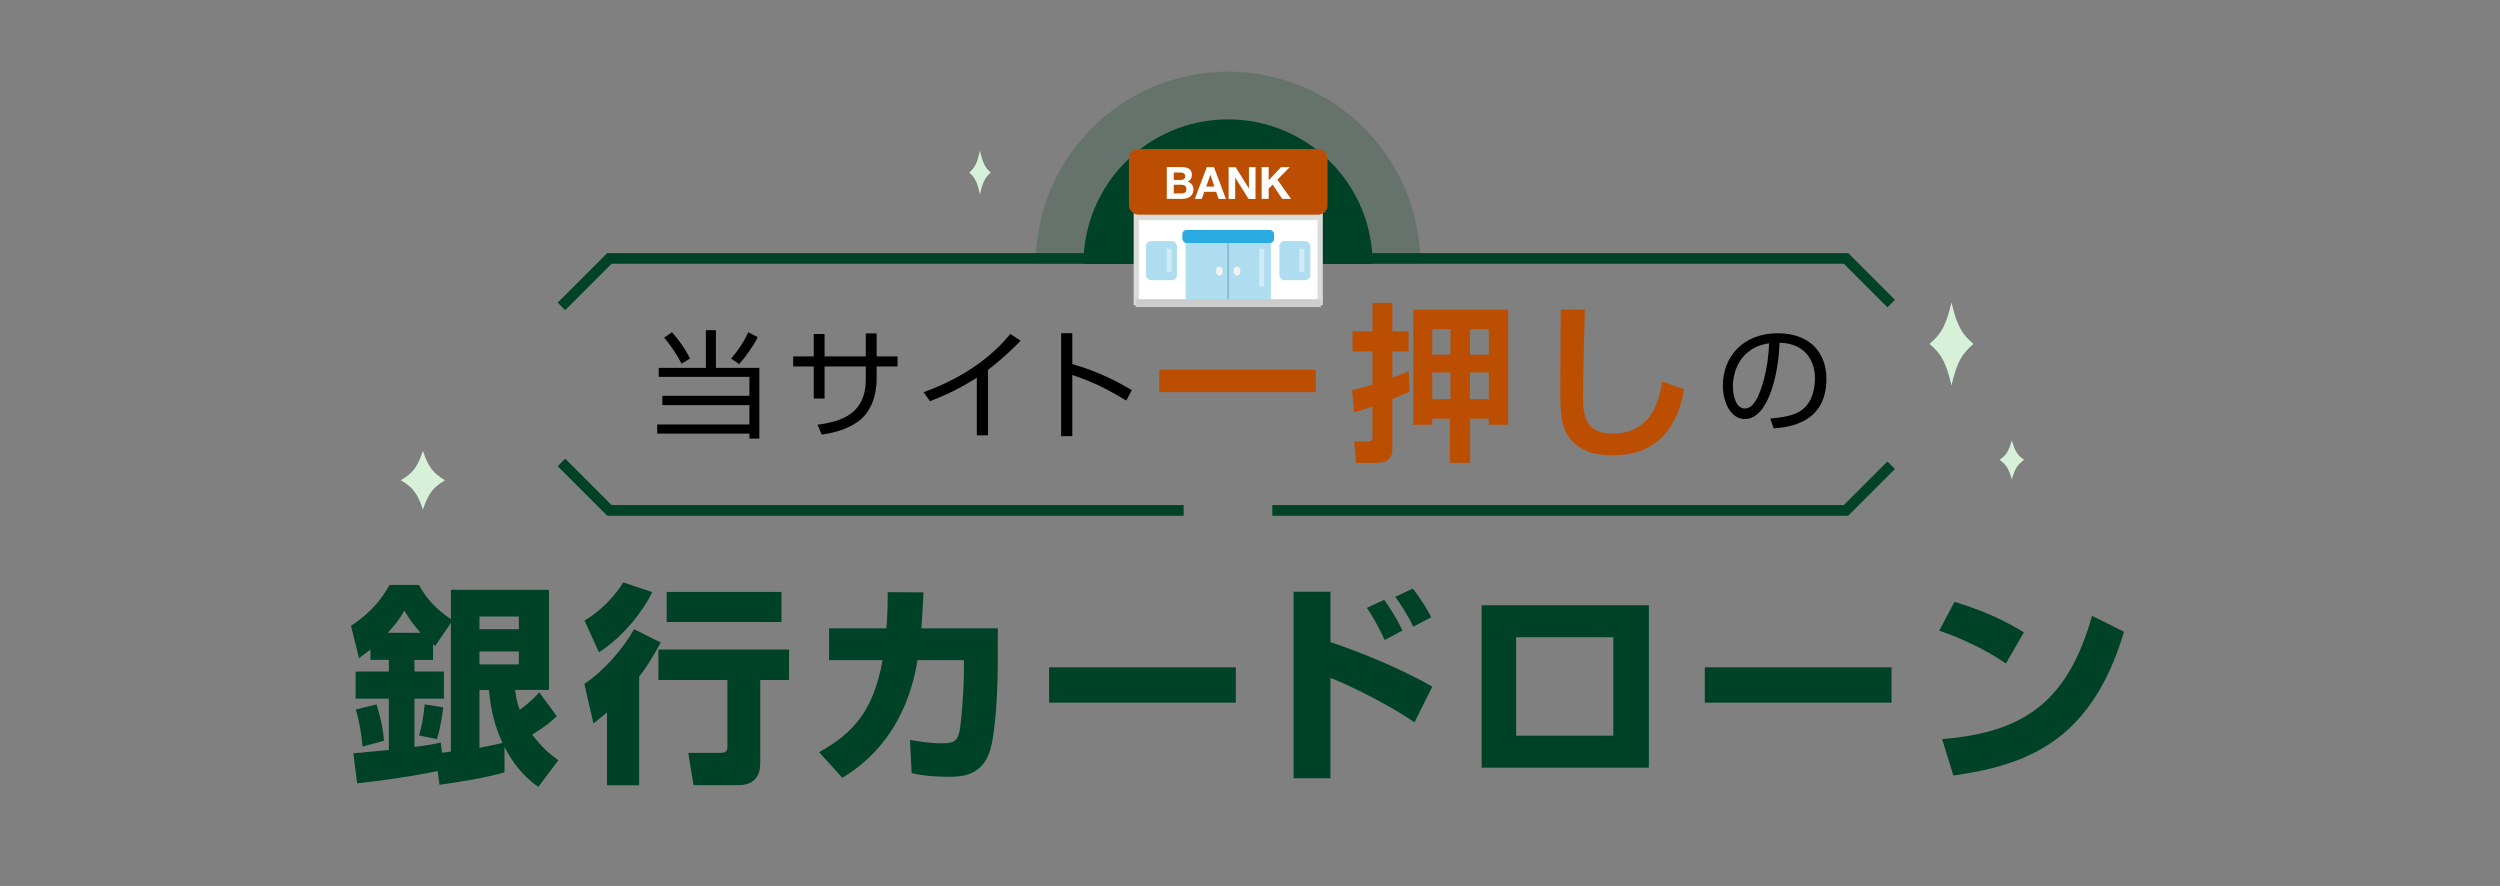 <?xml version="1.0" encoding="UTF-8"?><svg id="Layer_2" xmlns="http://www.w3.org/2000/svg" viewBox="0 0 942.5 334"><rect x="0" y="0" width="942.5" height="334" fill="#808080" stroke="none"/><defs><style>.cls-1,.cls-2{fill:none;}.cls-3{fill:#f2f2f2;}.cls-4,.cls-5{fill:#004227;}.cls-6,.cls-7,.cls-8{fill:#fff;}.cls-9{fill:#bc4e01;}.cls-10{fill:#8bc2d9;}.cls-11{fill:#d6f1d8;}.cls-12{fill:#ccc;}.cls-13{fill:#dbdbdb;}.cls-14{fill:#afddf0;}.cls-15{fill:#29abe2;}.cls-7{stroke:#dbdbdb;stroke-width:1.97px;}.cls-7,.cls-2{stroke-miterlimit:10;}.cls-5{opacity:.2;}.cls-2{stroke:#004227;stroke-width:4px;}.cls-8{opacity:.4;}</style></defs><g id="PC"><g><path class="cls-5" d="m390.47,99.5c0-40.04,32.46-72.5,72.5-72.5s72.5,32.46,72.5,72.5"/><path class="cls-4" d="m408.47,99.5c0-30.1,24.4-54.5,54.5-54.5s54.5,24.4,54.5,54.5"/><rect class="cls-1" width="942.5" height="334"/><g><path d="m269.9,124.47v14.21h16.37v26.67h-3.74v-1.89h-34.77v-3.43h34.77v-7.3h-32.83v-3.52h32.83v-7.13h-34.19v-3.39h17.78v-14.21h3.78Zm-12.94,12.63c-1.63-3.21-4.31-7.17-6.56-9.81l2.95-2.03c2.6,2.9,4.71,5.94,6.82,9.86l-3.21,1.98Zm18.66-1.89c2.24-2.55,5.02-6.56,6.47-9.95l3.61,1.85c-1.58,3.12-4.58,7.44-7.04,10.16l-3.04-2.07Z"/><path d="m326.4,125.7h4.09v8.67h7.88v3.79h-7.88v4.93c0,3.56-.92,10.74-6.03,15.05-4.84,4.09-11.4,5.19-14.65,5.72l-1.63-3.74c9.2-1.19,18.22-4.22,18.22-16.99v-4.97h-15.53v12.1h-4.09v-12.1h-7.75v-3.79h7.75v-8.45h4.09v8.45h15.53v-8.67Z"/><path d="m372.48,164.12h-4.22v-21.74c-1.41.92-8.54,5.5-17.65,8.85l-2.42-3.39c6.34-2.24,22-8.62,32.7-21.96l3.87,2.6c-1.72,1.76-6.73,6.78-12.28,10.96v24.69Z"/><path d="m404.26,125.61v11.66c9.9,2.77,17.03,6.65,22.44,9.81l-2.11,3.92c-8.01-4.8-12.41-6.91-20.33-9.64v23.06h-4.22v-38.81h4.22Z"/><path class="cls-9" d="m437.03,139.4h59.02v8.45h-59.02v-8.45Z"/><path class="cls-9" d="m509.75,147.02c1.92-.45,4.29-.96,7.68-2.05v-12.48h-7.55v-7.55h7.55v-10.75h7.49v10.75h6.14v7.55h-6.14v9.86c2.05-.71,3.65-1.34,6.14-2.37l.38,7.62c-1.73.83-2.88,1.41-6.53,2.82v18.95c0,3.97-2.62,5.12-5.57,5.12h-8.07l-.77-8.06h5.19c1.66,0,1.73-.71,1.73-1.6v-11.59c-1.22.45-4.99,1.73-6.91,2.18l-.77-8.39Zm58.83-30.28v43.4h-7.3v-2.3h-7.04v16.64h-7.62v-16.64h-6.66v2.3h-7.17v-43.4h35.78Zm-28.61,7.36v9.6h6.85v-9.6h-6.85Zm0,16.32v10.05h6.85v-10.05h-6.85Zm14.21-16.32v9.6h7.11v-9.6h-7.11Zm0,16.32v10.05h7.11v-10.05h-7.11Z"/><path class="cls-9" d="m597.5,116.74c-.06,2.05-.7,23.69-.7,33.22,0,7.55,1.41,13.51,11.39,13.51,15.62,0,17.73-15.11,18.44-19.65l8.32,2.94c-2.82,15.75-11.33,24.9-26.95,24.9-7.04,0-12.74-1.73-16.58-6.98-3.2-4.42-3.2-10.31-3.2-19.52s.19-24.07.19-28.48l9.09.06Z"/><path d="m667.38,157.8c6.91-.62,10.56-1.71,13.03-4.18,3.39-3.39,3.83-8.41,3.83-11.09,0-5.15-2.55-13.03-13.38-13.33-.09,8.85-3.39,28.78-13.11,28.78-5.15,0-8.23-6.16-8.23-12.63,0-10.91,7.66-19.71,20.73-19.71,12.23,0,18.31,7.48,18.31,17.16,0,16.72-14.08,18.26-19.89,18.7l-1.28-3.7Zm-7.79-25.52c-6.29,4.62-6.29,12.28-6.29,13.42,0,3.3,1.1,8.32,4.53,8.32,2.33,0,3.79-2.33,4.67-4.01,1.32-2.6,4.14-10.25,4.44-20.59-1.58.26-4.44.7-7.35,2.86Z"/></g><g><path class="cls-4" d="m133.19,283.99c1.92-.08,11.33-1.12,13.41-1.28v-19.32h-12.53v-10.22h12.53v-4.39h-6.94v-3.91c-1.76,1.36-2.71,2.07-4.31,3.27l-3.03-12.21c8.06-5.27,11.89-10.7,14.53-15.4h11.02c3.19,5.35,5.99,8.62,12.13,12.93v-11.1h36.96v37.75h-12.77c.24,2,.56,4.23,1.76,7.5,4.23-3.11,6.23-5.35,7.34-6.62l6.62,9.02c-2.15,1.99-4.07,3.75-9.26,6.94,3.75,5.11,7.26,7.74,9.82,9.66l-7.5,10.06c-2.95-2.15-8.22-6.14-12.77-15.09v9.58c-7.02,2.08-17.08,3.67-24.5,4.71l-.72-5.19c-12.05,2.47-21.79,3.67-30.33,4.63l-1.44-11.34Zm8.78-18.44c2.08,6.95,2.55,10.38,2.79,13.73l-8.06,2.16c-.32-3.75-1.04-8.78-2.55-13.97l7.82-1.92Zm16.6-26.98c-2.63-2.87-4.39-5.51-6.15-8.38-1.36,2.39-2.31,4.07-6.23,8.38h12.37Zm8.06,45.18c.56,0,2.87-.32,3.35-.4v-48.53l-5.91,8.7c-.4-.32-.48-.4-.8-.64v5.91h-7.02v4.39h11.1v10.22h-11.1v18.2c7.1-.96,7.58-1.12,9.9-1.68l.48,3.83Zm.48-17.08c-.24,1.76-.72,6.47-2.39,11.97l-6.7-1.36c1.36-5.27,1.44-5.91,2.08-11.73l7.02,1.12Zm13.65-34.24v4.79h14.85v-4.79h-14.85Zm0,13.17v4.87h14.85v-4.87h-14.85Zm0,14.53v21.79c3.83-.72,7.82-1.6,8.7-1.84-3.35-7.18-4.55-13.49-5.11-19.96h-3.59Z"/><path class="cls-4" d="m249.1,242.24c-2.47,4.55-4.95,8.7-8.14,12.93v40.87h-12.13v-27.46c-2.47,2.08-3.51,2.95-5.11,4.15l-3.43-14.93c7.34-4.79,14.61-13.17,18.76-20.59l10.06,5.03Zm-3.19-19c-3.43,6.94-10.46,16.44-20.11,22.67l-5.43-11.97c8.06-4.79,12.69-11.33,14.61-14.37l10.94,3.67Zm51.56,21.63v11.49h-10.86v30.73c0,2.63,0,8.94-8.54,8.94h-16.6l-2-12.21h12.29c1.92,0,2.47-.64,2.47-2.47v-24.98h-26.02v-11.49h49.25Zm-2.87-21.71v11.33h-43.26v-11.33h43.26Z"/><path class="cls-4" d="m376.17,236.89v12.21c0,8.62-.56,27.06-3.19,34.64-3.19,9.02-11.02,9.1-15.4,9.1-7.82,0-12.05-.96-13.89-1.36l-.64-12.53c2.95.48,7.34,1.28,12.13,1.28,5.03,0,5.91-1.36,6.62-4.87.72-3.83,1.6-15.96,1.6-22.43v-4.07h-17.48c-4.87,29.69-22.59,40.79-28.34,44.38l-8.78-9.66c14.05-7.82,20.59-16.68,23.95-34.72h-20.19v-11.97h21.63c.48-6.23.48-10.46.48-13.65l13.49.08c-.16,3.75-.4,7.9-.8,13.57h28.81Z"/><path class="cls-4" d="m465.9,251.58v13.33h-70.4v-13.33h70.4Z"/><path class="cls-4" d="m501.58,223.09v19c11.97,3.99,26.82,10.14,38.39,16.76l-6.71,13.49c-9.26-6.54-26.1-14.77-31.69-16.76v37.83h-13.89v-70.32h13.89Zm20.43,18.2c-2.63-5.99-5.59-10.46-6.71-12.13l6.54-3.03c4.47,6.38,6.07,9.82,6.87,11.57l-6.71,3.59Zm10.78-5.03c-2.08-4.47-5.11-8.94-6.78-11.25l6.62-3.11c4.15,5.35,6.07,9.1,6.94,10.78l-6.78,3.59Z"/><path class="cls-4" d="m621.63,228.19v61.22h-63.06v-61.22h63.06Zm-13.41,12.05h-36.64v37.12h36.64v-37.12Z"/><path class="cls-4" d="m713.11,251.58v13.33h-70.4v-13.33h70.4Z"/><path class="cls-4" d="m756.22,250.14c-7.42-5.11-16.6-9.5-25.14-12.37l5.75-10.86c11.97,3.51,20.35,7.9,26.18,11.49l-6.78,11.73Zm-24.03,28.49c31.05-2.47,47.41-14.29,56.51-46.45l12.05,5.99c-12.37,41.66-37.04,50.29-64.33,54.2l-4.23-13.73Z"/></g><g><polyline class="cls-2" points="479.66 192.42 695.95 192.42 712.97 175.4"/><polyline class="cls-2" points="211.66 174.34 229.75 192.42 446.22 192.42"/></g><g><polyline class="cls-2" points="479.66 97.42 695.95 97.42 712.97 114.45"/><polyline class="cls-2" points="211.66 115.51 229.75 97.42 446.22 97.42"/></g><g><g><rect class="cls-7" x="428.38" y="80.58" width="69.33" height="33.5"/><rect class="cls-13" x="428.14" y="80.58" width="69.8" height="2.44"/><rect class="cls-9" x="425.61" y="56.2" width="74.86" height="24.72" rx="3.44" ry="3.44"/><rect class="cls-14" x="432.05" y="90.87" width="11.66" height="14.76" rx="1.93" ry="1.93"/><rect class="cls-14" x="482.32" y="90.87" width="11.66" height="14.76" rx="1.93" ry="1.93"/><g><rect class="cls-14" x="446.96" y="90.3" width="15.59" height="23.77"/><rect class="cls-14" x="463.54" y="90.3" width="15.59" height="23.77"/><rect class="cls-10" x="462.54" y="90.3" width="1" height="23.77"/></g><rect class="cls-3" x="458.42" y="100.49" width="2.51" height="3.39" rx="1.26" ry="1.26"/><rect class="cls-3" x="465.09" y="100.49" width="2.51" height="3.39" rx="1.26" ry="1.26"/><g><path class="cls-6" d="m445.52,63c.57,0,1.09.05,1.56.15.47.1.87.27,1.21.5.34.23.6.53.78.91.18.38.28.85.28,1.41,0,.6-.14,1.11-.41,1.51-.27.4-.68.73-1.22.99.74.21,1.29.58,1.65,1.12.36.53.55,1.17.55,1.92,0,.6-.12,1.13-.35,1.57-.24.44-.55.8-.95,1.08-.4.28-.85.49-1.36.62-.51.13-1.03.2-1.57.2h-5.81v-11.99h5.64Zm-.34,4.85c.47,0,.86-.11,1.16-.34.3-.22.45-.59.45-1.09,0-.28-.05-.51-.15-.69-.1-.18-.24-.32-.4-.42-.17-.1-.36-.17-.58-.21-.22-.04-.44-.06-.68-.06h-2.47v2.8h2.67Zm.15,5.09c.26,0,.5-.03.74-.08.23-.05.44-.13.62-.25.18-.12.32-.28.43-.48.11-.2.16-.46.16-.77,0-.62-.17-1.05-.52-1.32-.35-.26-.81-.39-1.38-.39h-2.87v3.29h2.82Z"/><path class="cls-6" d="m457.68,63l4.48,11.99h-2.74l-.91-2.67h-4.48l-.94,2.67h-2.65l4.53-11.99h2.7Zm.15,7.35l-1.51-4.4h-.03l-1.56,4.4h3.11Z"/><path class="cls-6" d="m465.82,63l5,8.04h.03v-8.04h2.47v11.99h-2.64l-4.99-8.02h-.03v8.02h-2.47v-11.99h2.62Z"/><path class="cls-6" d="m478.28,63v4.97l4.68-4.97h3.29l-4.68,4.73,5.14,7.25h-3.31l-3.61-5.39-1.51,1.53v3.86h-2.64v-11.99h2.64Z"/></g><rect class="cls-15" x="445.74" y="86.69" width="34.6" height="4.92" rx="1.6" ry="1.6"/><rect class="cls-12" x="428.13" y="112.79" width="69.82" height="2.99"/></g><rect class="cls-8" x="439.8" y="93.73" width="1.93" height="8.83"/><rect class="cls-8" x="489.84" y="93.73" width="1.93" height="8.83"/><rect class="cls-8" x="474.68" y="93.73" width="1.93" height="14.21"/></g><path class="cls-11" d="m763.08,173.38c-2.55,1.83-3.48,3.32-4.62,7.38-1.15-4.07-2.08-5.55-4.62-7.38,2.55-1.83,3.48-3.32,4.62-7.38,1.15,4.07,2.08,5.55,4.62,7.38Z"/><path class="cls-11" d="m743.99,129.66c-4.56,3.89-6.23,7.04-8.28,15.66-2.05-8.63-3.72-11.78-8.28-15.66,4.56-3.89,6.23-7.04,8.28-15.66,2.05,8.63,3.72,11.78,8.28,15.66Z"/><path class="cls-11" d="m373.47,65.05c-2.21,2.05-3.02,3.72-4.02,8.28-1-4.56-1.81-6.23-4.02-8.28,2.21-2.05,3.02-3.72,4.02-8.28,1,4.56,1.81,6.23,4.02,8.28Z"/><path class="cls-11" d="m167.78,181.05c-4.58,2.74-6.26,4.96-8.33,11.05-2.07-6.08-3.74-8.31-8.33-11.05,4.58-2.74,6.26-4.96,8.33-11.05,2.07,6.08,3.74,8.31,8.33,11.05Z"/></g></g></svg>